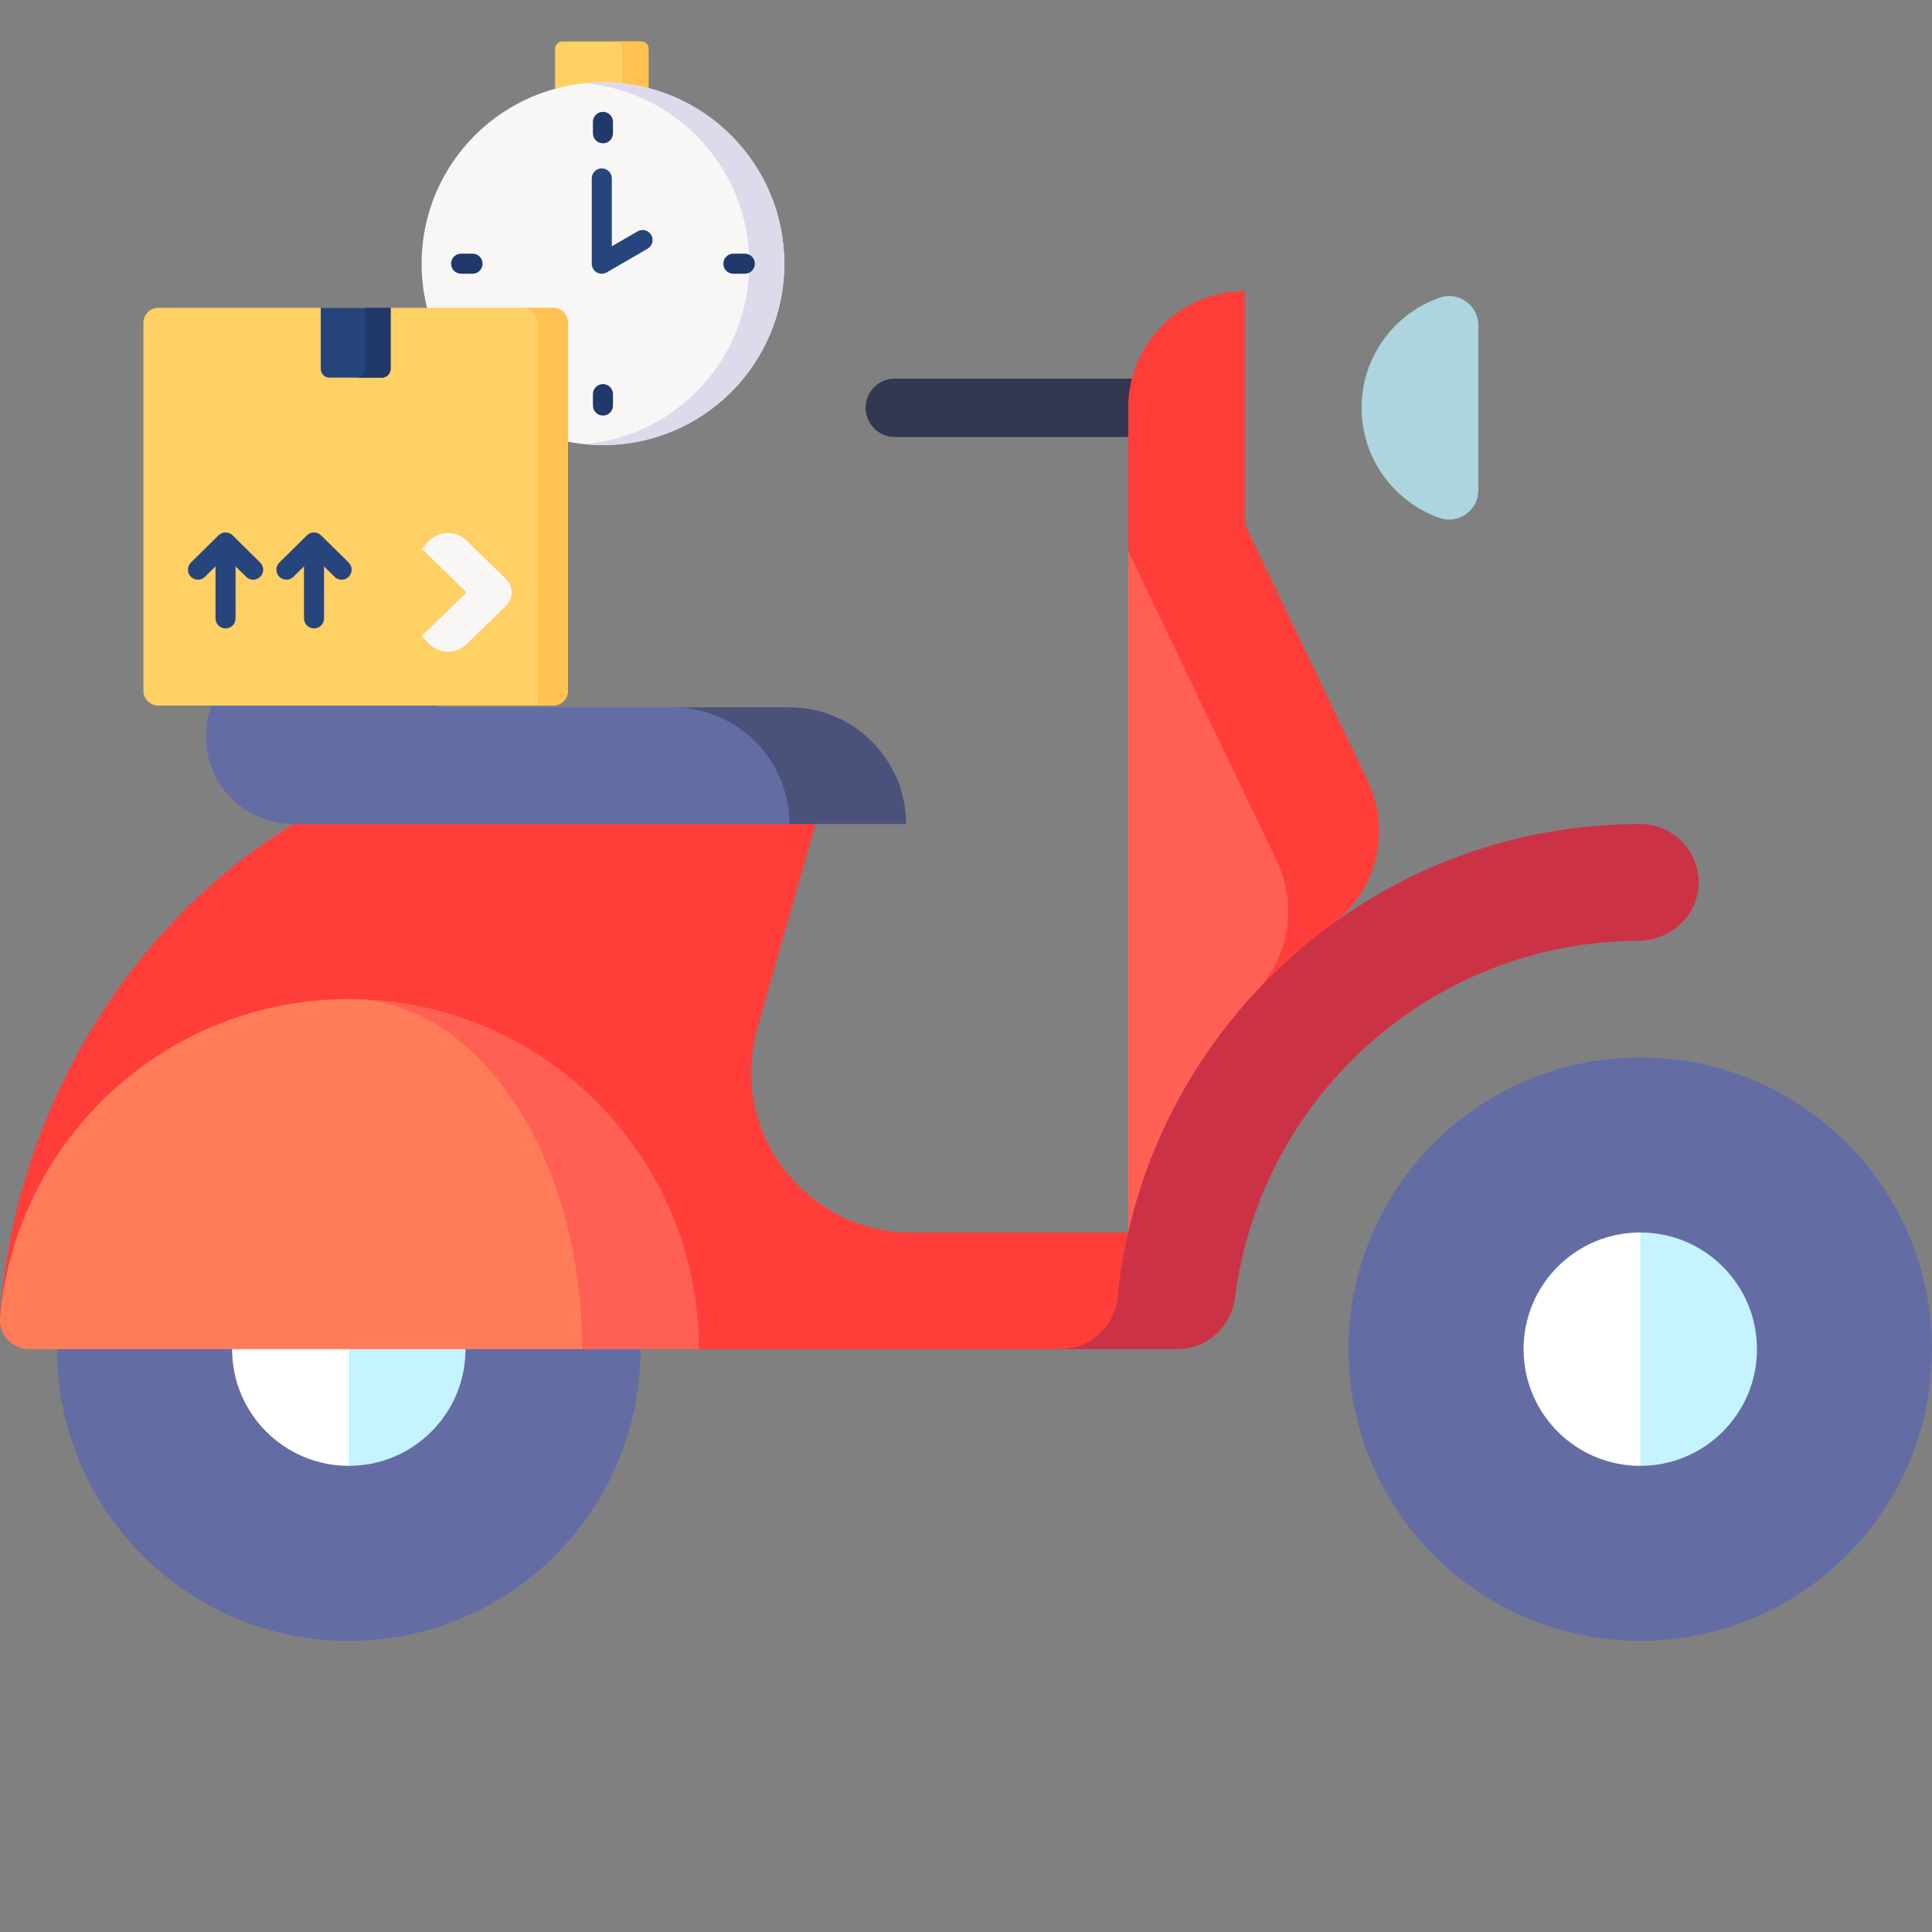 <svg width="40" height="40" viewBox="0 0 40 40" fill="none" xmlns="http://www.w3.org/2000/svg">
<rect x="0" y="0" width="40" height="40" fill="#808080" stroke="none"/>
<g clip-path="url(#clip0_6364_1594)">
<path d="M18.526 7.839C18.193 7.839 17.922 8.109 17.922 8.443C17.922 8.776 18.193 9.047 18.526 9.047H24.566V7.839H18.526Z" fill="#323752"/>
<path d="M27.575 19.138C28.51 18.457 28.812 17.197 28.313 16.154L25.774 10.859V6.027C24.44 6.027 23.358 7.109 23.358 8.443V11.408L26.03 21.71H27.575V19.138H27.575Z" fill="#FF3E3A"/>
<path d="M26.43 17.818L23.358 11.408V25.517H24.566L26.03 20.503C26.707 19.78 26.858 18.71 26.43 17.818Z" fill="#FF6053"/>
<path d="M18.852 25.517C17.512 25.517 16.296 24.683 15.788 23.428C15.507 22.736 15.484 21.966 15.69 21.247L16.886 17.06V15.852H6.074V17.06C2.647 19.155 0.288 23.036 0.002 27.275L3.346 27.712L7.221 25.517L14.47 27.933H21.94C23.183 27.933 24.226 26.991 24.349 25.754V25.517H18.852V25.517Z" fill="#FF3E3A"/>
<path d="M33.96 17.06C28.795 17.06 24.46 20.681 23.358 25.517C23.26 25.951 23.186 26.395 23.141 26.847C23.08 27.464 22.56 27.933 21.94 27.933H24.371C24.985 27.933 25.494 27.471 25.571 26.862C26.097 22.716 29.637 19.497 33.919 19.477C34.567 19.474 35.129 18.987 35.166 18.339C35.206 17.64 34.65 17.06 33.96 17.06Z" fill="#CC3245"/>
<path d="M28.19 8.443C28.19 9.496 28.864 10.392 29.804 10.722C30.196 10.86 30.607 10.567 30.607 10.151V6.734C30.607 6.319 30.196 6.025 29.804 6.163C28.864 6.494 28.19 7.39 28.19 8.443Z" fill="#ACD5DF"/>
<path d="M33.96 33.973C37.296 33.973 40 31.269 40 27.933C40 24.597 37.296 21.893 33.96 21.893C30.624 21.893 27.919 24.597 27.919 27.933C27.919 31.269 30.624 33.973 33.96 33.973Z" fill="#636DA4"/>
<path d="M33.96 25.517L32.752 27.933L33.96 30.349C35.294 30.349 36.376 29.267 36.376 27.933C36.376 26.598 35.294 25.517 33.96 25.517Z" fill="#C5F3FF"/>
<path d="M31.544 27.933C31.544 29.267 32.625 30.349 33.96 30.349V25.517C32.626 25.517 31.544 26.598 31.544 27.933Z" fill="white"/>
<path d="M7.221 33.973C10.557 33.973 13.262 31.269 13.262 27.933C13.262 24.597 10.557 21.893 7.221 21.893C3.885 21.893 1.181 24.597 1.181 27.933C1.181 31.269 3.885 33.973 7.221 33.973Z" fill="#636DA4"/>
<path d="M7.221 25.517L6.013 27.933L7.221 30.349C8.556 30.349 9.638 29.267 9.638 27.933C9.638 26.598 8.556 25.517 7.221 25.517Z" fill="#C5F3FF"/>
<path d="M4.805 27.933C4.805 29.267 5.887 30.349 7.222 30.349V25.517C5.887 25.517 4.805 26.598 4.805 27.933Z" fill="white"/>
<path d="M7.221 20.684L12.054 27.933H14.47C14.47 23.93 11.225 20.684 7.221 20.684Z" fill="#FF6053"/>
<path d="M7.221 20.684C3.439 20.684 0.334 23.58 0.002 27.275C-0.03 27.628 0.25 27.933 0.604 27.933H12.053C12.053 23.93 9.89 20.684 7.221 20.684Z" fill="#FF7C59"/>
<path d="M16.343 14.644L13.956 14.645L16.343 17.06H18.759C18.759 15.726 17.677 14.644 16.343 14.644Z" fill="#4A527B"/>
<path d="M13.956 14.645H9.124H9.094L6.832 13.603C6.602 13.496 6.345 13.436 6.074 13.436C5.073 13.436 4.262 14.248 4.262 15.248C4.262 16.249 5.073 17.061 6.074 17.061H16.343C16.343 15.736 15.277 14.661 13.956 14.645Z" fill="#636DA4"/>
<path d="M13.427 2.01H11.492V1.009C11.492 0.927 11.559 0.859 11.642 0.859H13.277C13.36 0.859 13.427 0.927 13.427 1.009V2.01Z" fill="#FFD064"/>
<path d="M13.277 0.859H12.732C12.815 0.859 12.882 0.927 12.882 1.009V2.01H13.427V1.009C13.427 0.927 13.36 0.859 13.277 0.859V0.859Z" fill="#FFC250"/>
<path d="M12.484 9.215C14.557 9.215 16.238 7.534 16.238 5.46C16.238 3.386 14.557 1.705 12.484 1.705C10.41 1.705 8.729 3.386 8.729 5.46C8.729 7.534 10.41 9.215 12.484 9.215Z" fill="#F9F6F6"/>
<path d="M12.484 1.705C12.361 1.705 12.24 1.711 12.121 1.723C14.025 1.905 15.513 3.509 15.513 5.46C15.513 7.411 14.025 9.015 12.121 9.197C12.24 9.209 12.361 9.215 12.484 9.215C14.557 9.215 16.238 7.534 16.238 5.46C16.238 3.386 14.557 1.705 12.484 1.705Z" fill="#DDDAEC"/>
<path d="M11.759 14.3C11.759 14.471 11.62 14.609 11.449 14.609H3.278C3.107 14.609 2.969 14.471 2.969 14.3V6.683C2.969 6.511 3.107 6.373 3.278 6.373H11.449C11.62 6.373 11.759 6.511 11.759 6.683V14.3H11.759Z" fill="#FFD064"/>
<path d="M10.824 6.373C10.992 6.373 11.129 6.509 11.129 6.677V14.609H11.449C11.62 14.609 11.758 14.471 11.758 14.3V6.683C11.758 6.511 11.62 6.373 11.449 6.373H10.824Z" fill="#FFC250"/>
<path d="M9.658 13.339C9.441 13.55 9.093 13.546 8.882 13.329L8.752 13.194C8.739 13.182 8.739 13.161 8.752 13.149L9.637 12.288C9.643 12.282 9.646 12.274 9.646 12.265C9.646 12.256 9.643 12.248 9.637 12.242L8.752 11.381C8.739 11.369 8.739 11.348 8.752 11.336L8.882 11.202C9.093 10.985 9.441 10.98 9.658 11.191L10.474 11.986C10.516 12.027 10.551 12.076 10.571 12.132C10.624 12.279 10.584 12.437 10.478 12.54L9.658 13.339Z" fill="#F9F6F6"/>
<path d="M7.905 7.819H6.822C6.722 7.819 6.641 7.737 6.641 7.637V6.373H8.086V7.637C8.086 7.737 8.005 7.819 7.905 7.819Z" fill="#26457D"/>
<path d="M7.559 6.373V7.637C7.559 7.737 7.478 7.819 7.378 7.819H7.905C8.005 7.819 8.087 7.737 8.087 7.637V6.373H7.559Z" fill="#21386B"/>
<path d="M4.67 13.011C4.555 13.011 4.462 12.918 4.462 12.804V11.449C4.462 11.334 4.555 11.241 4.67 11.241C4.785 11.241 4.877 11.334 4.877 11.449V12.804C4.877 12.918 4.785 13.011 4.67 13.011Z" fill="#26457D"/>
<path d="M4.098 12.002C4.045 12.002 3.991 11.982 3.951 11.941C3.87 11.859 3.871 11.728 3.953 11.647L4.524 11.083C4.605 11.003 4.735 11.003 4.816 11.083L5.387 11.647C5.469 11.728 5.47 11.859 5.389 11.941C5.308 12.022 5.177 12.023 5.096 11.942L4.67 11.522L4.244 11.942C4.204 11.982 4.151 12.002 4.098 12.002Z" fill="#26457D"/>
<path d="M6.501 13.011C6.387 13.011 6.294 12.918 6.294 12.804V11.449C6.294 11.334 6.387 11.241 6.501 11.241C6.616 11.241 6.709 11.334 6.709 11.449V12.804C6.709 12.918 6.616 13.011 6.501 13.011Z" fill="#26457D"/>
<path d="M5.93 12.002C5.876 12.002 5.823 11.982 5.782 11.941C5.702 11.859 5.702 11.728 5.784 11.647L6.355 11.083C6.436 11.003 6.566 11.003 6.647 11.083L7.219 11.647C7.3 11.728 7.301 11.859 7.22 11.941C7.14 12.022 7.008 12.023 6.927 11.942L6.501 11.522L6.075 11.942C6.035 11.982 5.982 12.002 5.93 12.002Z" fill="#26457D"/>
<path d="M12.484 2.967C12.369 2.967 12.276 2.875 12.276 2.76V2.523C12.276 2.409 12.369 2.316 12.484 2.316C12.598 2.316 12.691 2.409 12.691 2.523V2.76C12.691 2.875 12.598 2.967 12.484 2.967Z" fill="#21386B"/>
<path d="M15.421 5.667H15.184C15.069 5.667 14.976 5.575 14.976 5.46C14.976 5.345 15.069 5.252 15.184 5.252H15.421C15.535 5.252 15.628 5.345 15.628 5.46C15.628 5.575 15.535 5.667 15.421 5.667Z" fill="#21386B"/>
<path d="M12.484 8.604C12.369 8.604 12.276 8.511 12.276 8.397V8.16C12.276 8.045 12.369 7.952 12.484 7.952C12.598 7.952 12.691 8.045 12.691 8.16V8.397C12.691 8.511 12.598 8.604 12.484 8.604Z" fill="#21386B"/>
<path d="M9.784 5.667H9.547C9.432 5.667 9.339 5.575 9.339 5.46C9.339 5.345 9.432 5.252 9.547 5.252H9.784C9.898 5.252 9.991 5.345 9.991 5.46C9.991 5.575 9.898 5.667 9.784 5.667Z" fill="#21386B"/>
<path d="M12.459 5.667C12.424 5.667 12.388 5.658 12.356 5.64C12.292 5.603 12.252 5.534 12.252 5.46V3.693C12.252 3.579 12.345 3.486 12.459 3.486C12.574 3.486 12.667 3.579 12.667 3.693V5.099L13.2 4.79C13.299 4.732 13.426 4.766 13.483 4.865C13.541 4.964 13.507 5.091 13.408 5.149L12.564 5.639C12.531 5.658 12.495 5.667 12.459 5.667Z" fill="#26457D"/>
</g>
<defs>
<clipPath id="clip0_6364_1594">
<rect width="40" height="40" fill="white"/>
</clipPath>
</defs>
</svg>
